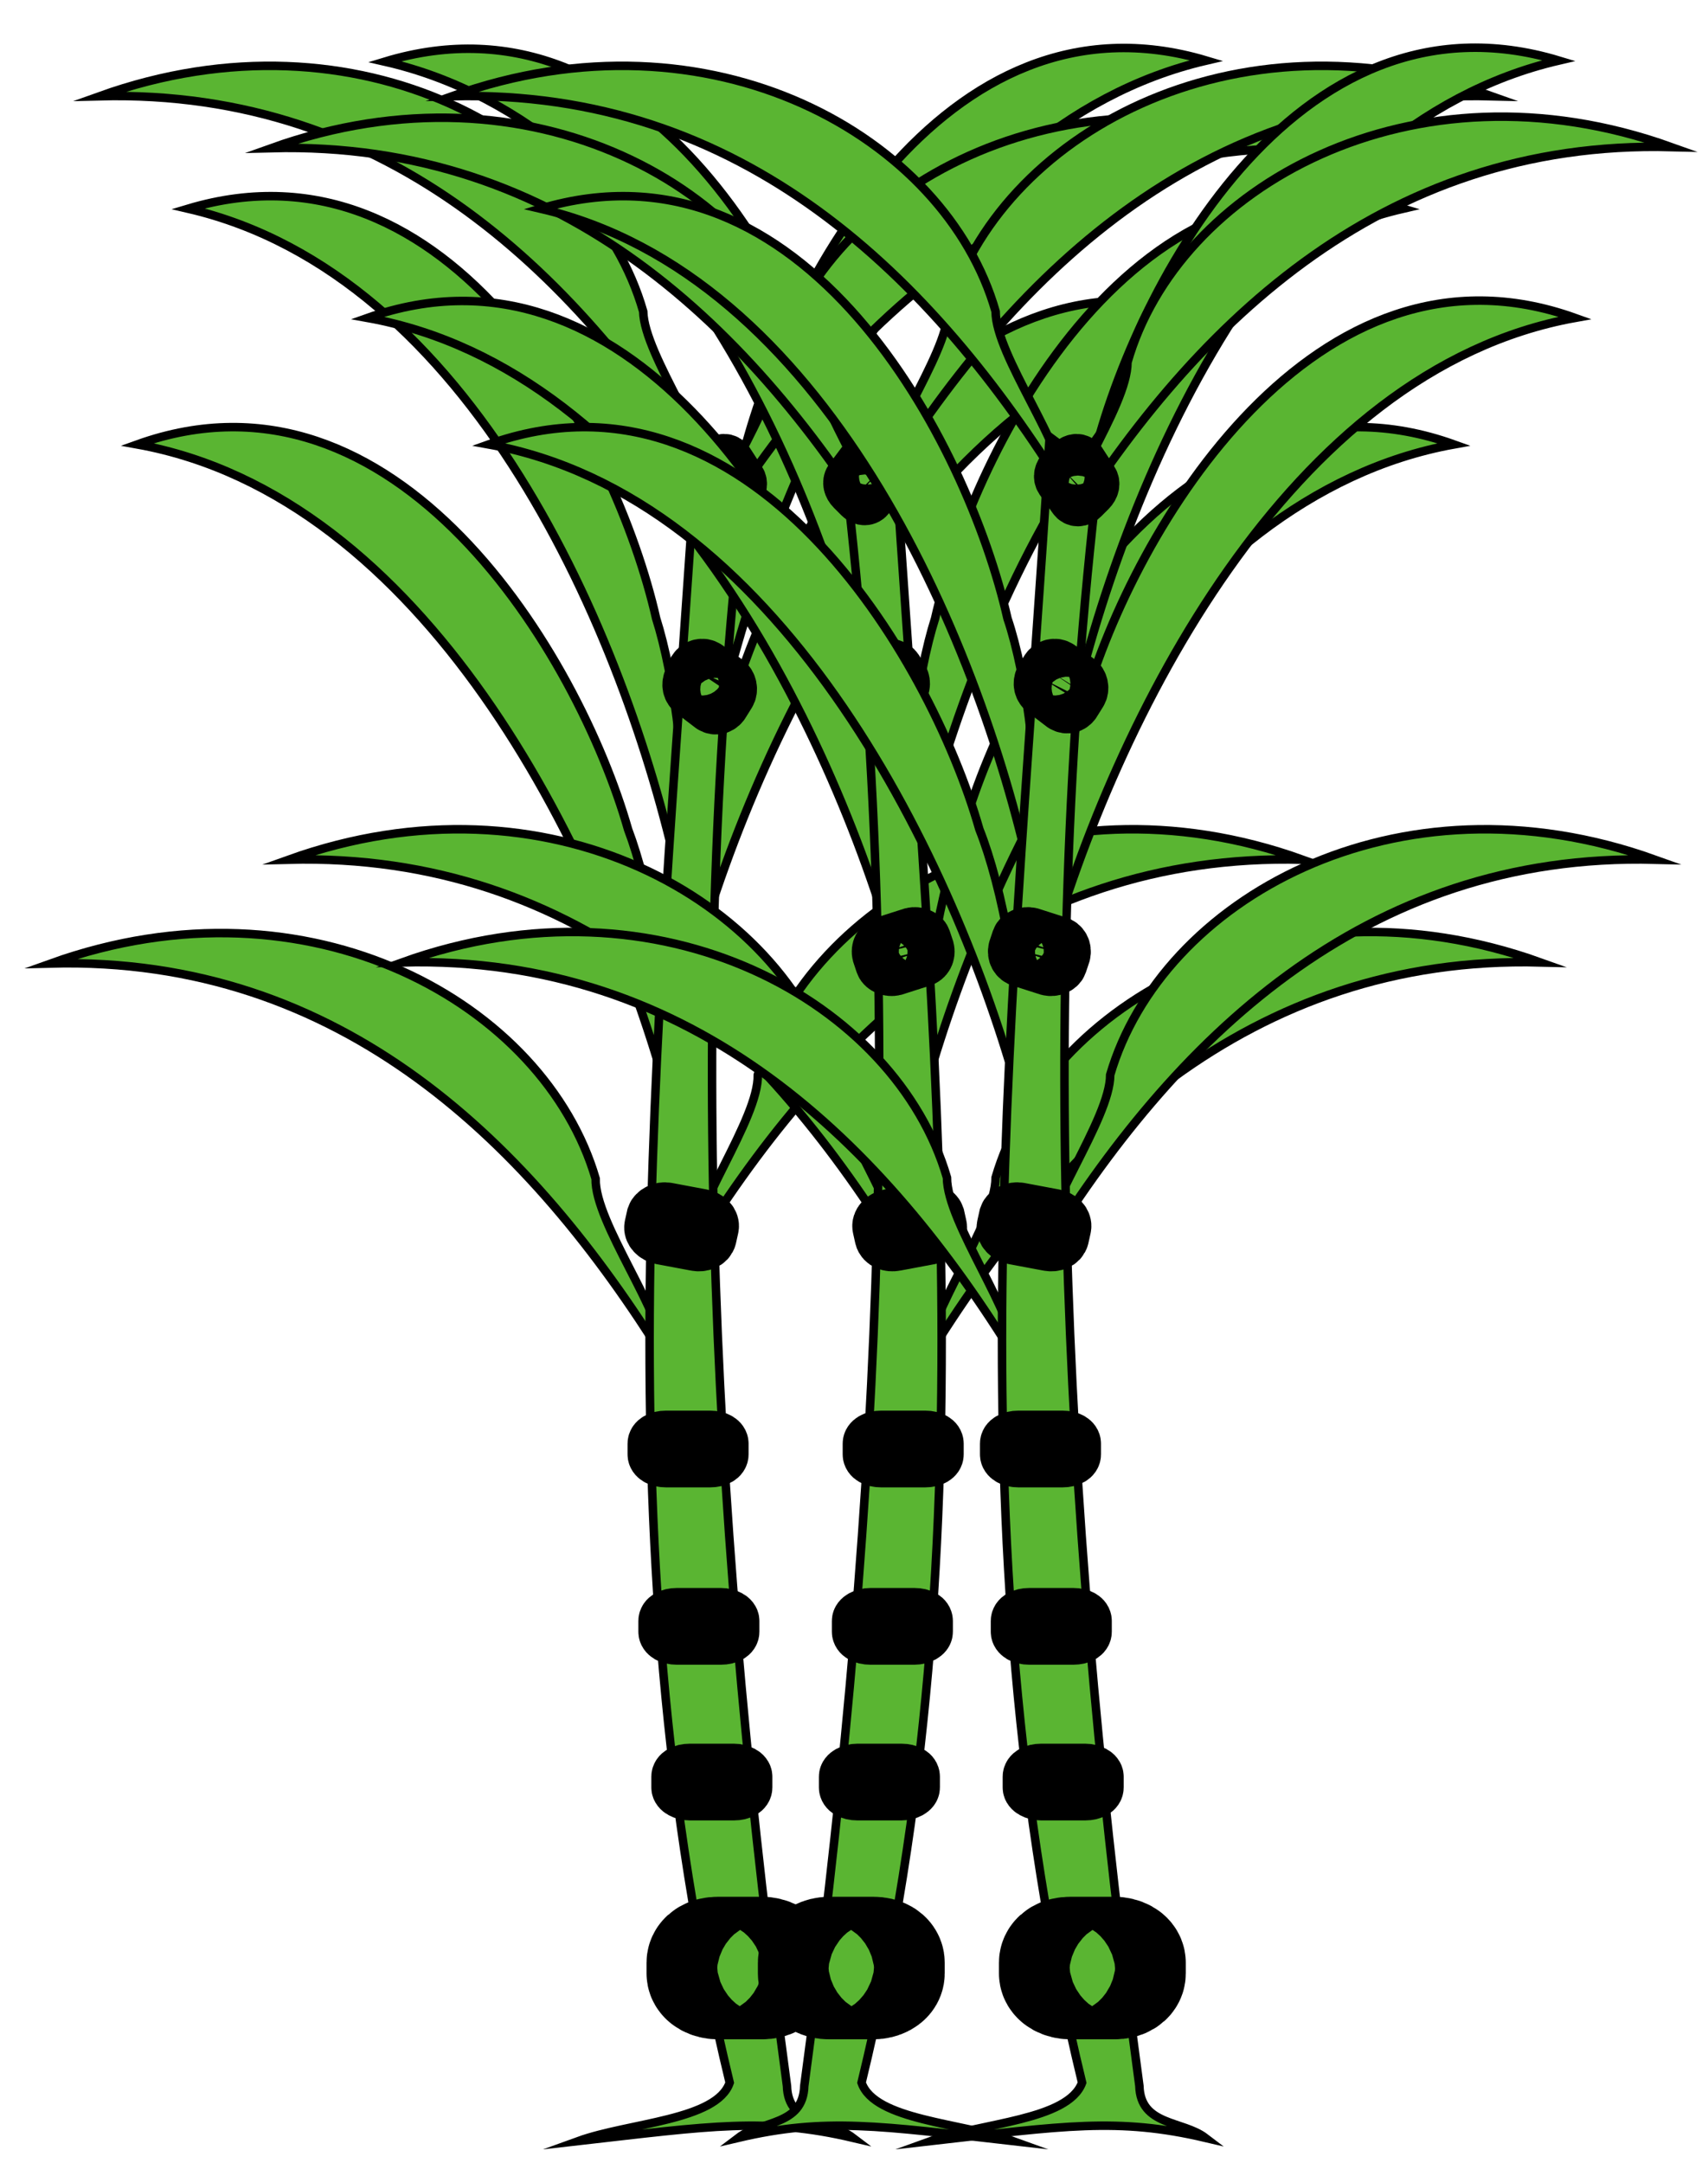 <?xml version="1.0" encoding="utf-8"?>
<!-- Generator: Adobe Illustrator 27.8.1, SVG Export Plug-In . SVG Version: 6.00 Build 0)  -->
<svg version="1.1" id="Layer_1" xmlns="http://www.w3.org/2000/svg" xmlns:xlink="http://www.w3.org/1999/xlink" x="0px" y="0px"
	 viewBox="0 0 158 200" style="enable-background:new 0 0 158 200;" xml:space="preserve">
<style type="text/css">
	.st0{fill:#5AB532;stroke:#000000;stroke-width:0.786;stroke-miterlimit:10;}
	.st1{fill:#5AB532;stroke:#000000;stroke-width:10.782;stroke-linecap:round;}
	.st2{fill:#5AB532;stroke:#000000;stroke-width:4.695;stroke-linecap:round;}
	.st3{fill:#5AB532;stroke:#000000;stroke-width:5.288;stroke-linecap:round;}
	.st4{fill:#5AB532;stroke:#000000;stroke-width:5.169;stroke-linecap:round;}
	.st5{fill:#5AB532;stroke:#000000;stroke-width:5.247;stroke-linecap:round;}
</style>
<g id="surface1">
	<path class="st0" d="M61.5,125.7C49.2,105.9,31.7,88.4,4.7,89.1c24-8.6,45.7,3.8,50.4,19.9C55,113.1,61.5,121.6,61.5,125.7z"/>
	<path class="st0" d="M61.5,100.4c-6.2-21.9-22.2-54.5-48.8-59.3c24-8.6,40.8,19.5,45.4,35.6C60,81.7,62.3,92.4,61.5,100.4z"/>
	<path class="st0" d="M63.8,116.2C76,96.3,93.5,78.8,120.5,79.5c-24-8.6-45.7,3.8-50.4,19.9C70.2,103.5,63.8,112,63.8,116.2z"/>
	<path class="st0" d="M64.3,88.7c6.2-21.9,22.2-54.5,48.8-59.3c-24-8.6-40.8,19.5-45.4,35.6C65.8,70.1,63.5,80.7,64.3,88.7z"/>
	<path class="st0" d="M62.7,80.9c-4.9-22.2-19-55.5-45.3-61.6C41.8,12,57,40.9,60.7,57.2C62.3,62.2,64,73,62.7,80.9z"/>
	<path class="st0" d="M66.3,67.2c4.9-22.2,19-55.5,45.3-61.6C87.2-1.7,72.1,27.1,68.4,43.5C66.7,48.5,65,59.3,66.3,67.2z"/>
	<path class="st0" d="M66,45.5C53.8,25.7,36.2,8.2,9.2,8.9c24-8.6,45.7,3.8,50.3,19.9C59.6,32.9,66,41.4,66,45.5z"/>
	<path class="st0" d="M65.3,50.3C77.5,30.5,95.1,13,122.1,13.7c-24-8.6-45.7,3.8-50.3,19.9C71.7,37.7,65.3,46.2,65.3,50.3z"/>
	<path class="st0" d="M67.5,192.6c-12.4-51.1-6.2-100.4-3-152.2c1.5,1.1,3,2.3,4.5,3.4c-5.9,50-2.8,100.1,3.8,149.1
		c0.1,3.7,4,3.2,6.1,4.8c-8.1-1.9-13.1-1.1-25.4,0.3C58.2,196.3,66.3,196.1,67.5,192.6z"/>
	<path class="st1" d="M66.4,180.8c-0.7,0-1.2,0.3-1.2,0.7v1c0,0.4,0.6,0.7,1.2,0.7h4.1c0.7,0,1.2-0.3,1.2-0.7v-1
		c0-0.4-0.6-0.7-1.2-0.7H66.4z"/>
	<path class="st2" d="M63.8,163.6c-0.7,0-1.2,0.3-1.2,0.7v1c0,0.4,0.6,0.7,1.2,0.7h4.1c0.7,0,1.2-0.3,1.2-0.7v-1
		c0-0.4-0.6-0.7-1.2-0.7H63.8z"/>
	<path class="st2" d="M62.6,149.2c-0.7,0-1.2,0.3-1.2,0.7v1c0,0.4,0.5,0.7,1.2,0.7h4.1c0.7,0,1.2-0.3,1.2-0.7v-1
		c0-0.4-0.6-0.7-1.2-0.7H62.6z"/>
	<path class="st2" d="M61.6,132.8c-0.7,0-1.2,0.3-1.2,0.7v1c0,0.4,0.5,0.7,1.2,0.7h4.1c0.7,0,1.2-0.3,1.2-0.7v-1
		c0-0.4-0.5-0.7-1.2-0.7H61.6z"/>
	<path class="st3" d="M61.7,112c-0.5-0.1-1,0.2-1.1,0.5l-0.2,0.9c-0.1,0.4,0.3,0.8,0.8,0.9l3.2,0.6c0.5,0.1,1-0.1,1.1-0.5l0.2-0.9
		c0.1-0.4-0.3-0.8-0.8-0.9L61.7,112z"/>
	<path class="st4" d="M62.8,86.5c-0.4-0.1-0.9,0.1-1,0.4l-0.3,0.9c-0.1,0.4,0.1,0.8,0.5,0.9l2.5,0.8c0.4,0.1,0.9-0.1,1-0.4l0.3-0.9
		c0.1-0.4-0.1-0.8-0.5-0.9L62.8,86.5z"/>
	<path class="st5" d="M65.3,61.8c-0.3-0.2-0.7-0.1-0.9,0.2L64,62.9c-0.2,0.4-0.1,0.8,0.2,1l1.7,1.3c0.3,0.2,0.7,0.1,0.9-0.3l0.5-0.8
		c0.2-0.3,0.1-0.8-0.2-1L65.3,61.8z"/>
	<path class="st2" d="M67.4,42.7c-0.2-0.3-0.6-0.3-0.9,0l-0.8,0.7c-0.3,0.3-0.4,0.7-0.2,1l1.2,1.7c0.2,0.3,0.6,0.3,0.9,0l0.7-0.7
		c0.3-0.3,0.4-0.7,0.2-1L67.4,42.7z"/>
	<path class="st0" d="M85.7,125.7c12.2-19.9,29.8-37.4,56.8-36.7c-24-8.6-45.7,3.8-50.4,19.9C92.1,113.1,85.7,121.6,85.7,125.7z"/>
	<path class="st0" d="M85.7,100.4c6.2-21.9,22.2-54.5,48.8-59.3c-24-8.6-40.8,19.5-45.4,35.6C87.2,81.7,84.9,92.4,85.7,100.4z"/>
	<path class="st0" d="M83.4,116.2C71.2,96.3,53.7,78.8,26.7,79.5c24-8.6,45.7,3.8,50.4,19.9C77,103.5,83.4,112,83.4,116.2z"/>
	<path class="st0" d="M82.9,88.7C76.7,66.8,60.7,34.2,34,29.4C58,20.9,74.8,49,79.5,65.1C81.4,70.1,83.7,80.7,82.9,88.7z"/>
	<path class="st0" d="M84.5,80.9c4.9-22.2,19-55.5,45.3-61.6C105.4,12,90.2,40.9,86.5,57.2C84.9,62.2,83.2,73,84.5,80.9z"/>
	<path class="st0" d="M80.9,67.2C76,45,61.9,11.7,35.6,5.7C60-1.7,75.1,27.1,78.8,43.5C80.5,48.5,82.2,59.3,80.9,67.2z"/>
	<path class="st0" d="M81.2,45.5C93.4,25.7,111,8.2,138,8.9c-24-8.6-45.7,3.8-50.3,19.9C87.6,32.9,81.2,41.4,81.2,45.5z"/>
	<path class="st0" d="M81.9,50.3C69.7,30.5,52.1,13,25.1,13.7c24-8.6,45.7,3.8,50.3,19.9C75.5,37.7,81.9,46.2,81.9,50.3z"/>
	<path class="st0" d="M79.7,192.6c12.4-51.1,6.2-100.4,3-152.2c-1.5,1.1-3,2.3-4.5,3.4c5.9,50,2.8,100.1-3.8,149.1
		c-0.1,3.7-4,3.2-6.1,4.8c8.1-1.9,13.1-1.1,25.4,0.3C89,196.3,80.9,196.1,79.7,192.6z"/>
	<path class="st1" d="M80.8,180.8c0.7,0,1.2,0.3,1.2,0.7v1c0,0.4-0.6,0.7-1.2,0.7h-4.1c-0.7,0-1.2-0.3-1.2-0.7v-1
		c0-0.4,0.6-0.7,1.2-0.7H80.8z"/>
	<path class="st2" d="M83.4,163.6c0.7,0,1.2,0.3,1.2,0.7v1c0,0.4-0.6,0.7-1.2,0.7h-4.1c-0.7,0-1.2-0.3-1.2-0.7v-1
		c0-0.4,0.6-0.7,1.2-0.7H83.4z"/>
	<path class="st2" d="M84.6,149.2c0.7,0,1.2,0.3,1.2,0.7v1c0,0.4-0.6,0.7-1.2,0.7h-4.1c-0.7,0-1.2-0.3-1.2-0.7v-1
		c0-0.4,0.6-0.7,1.2-0.7H84.6z"/>
	<path class="st2" d="M85.6,132.8c0.7,0,1.2,0.3,1.2,0.7v1c0,0.4-0.5,0.7-1.2,0.7h-4.1c-0.7,0-1.2-0.3-1.2-0.7v-1
		c0-0.4,0.5-0.7,1.2-0.7H85.6z"/>
	<path class="st3" d="M85.5,112c0.5-0.1,1,0.2,1.1,0.5l0.2,0.9c0.1,0.4-0.3,0.8-0.8,0.9l-3.2,0.6c-0.5,0.1-1-0.1-1.1-0.5l-0.2-0.9
		c-0.1-0.4,0.3-0.8,0.8-0.9L85.5,112z"/>
	<path class="st4" d="M84.4,86.5c0.4-0.1,0.9,0.1,1,0.4l0.3,0.9c0.1,0.4-0.1,0.8-0.5,0.9l-2.5,0.8c-0.4,0.1-0.9-0.1-1-0.4l-0.3-0.9
		c-0.1-0.4,0.1-0.8,0.5-0.9L84.4,86.5z"/>
	<path class="st5" d="M81.9,61.8c0.3-0.2,0.7-0.1,0.9,0.2l0.5,0.8c0.2,0.4,0.1,0.8-0.2,1l-1.7,1.3c-0.3,0.2-0.7,0.1-0.9-0.3L79.9,64
		c-0.2-0.3-0.1-0.8,0.2-1L81.9,61.8z"/>
	<path class="st2" d="M79.8,42.7c0.2-0.3,0.6-0.3,0.9,0l0.8,0.7c0.3,0.3,0.4,0.7,0.2,1L80.4,46c-0.2,0.3-0.6,0.3-0.9,0l-0.7-0.7
		c-0.3-0.3-0.4-0.7-0.2-1L79.8,42.7z"/>
	<path class="st0" d="M94,125.7c-12.2-19.9-29.8-37.4-56.8-36.7c24-8.6,45.7,3.8,50.4,19.9C87.6,113.1,94,121.6,94,125.7z"/>
	<path class="st0" d="M94,100.4c-6.2-21.9-22.2-54.5-48.8-59.3c24-8.6,40.8,19.5,45.4,35.6C92.6,81.7,94.9,92.4,94,100.4z"/>
	<path class="st0" d="M96.3,116.2c12.2-19.9,29.8-37.4,56.8-36.7c-24-8.6-45.7,3.8-50.4,19.9C102.7,103.5,96.3,112,96.3,116.2z"/>
	<path class="st0" d="M96.9,88.7c6.2-21.9,22.2-54.5,48.8-59.3c-24-8.6-40.8,19.5-45.4,35.6C98.4,70.1,96,80.7,96.9,88.7z"/>
	<path class="st0" d="M95.3,80.9c-4.9-22.2-19-55.5-45.3-61.6C74.4,12,89.5,40.9,93.2,57.2C94.9,62.2,96.6,73,95.3,80.9z"/>
	<path class="st0" d="M98.9,67.2c4.9-22.2,19-55.5,45.3-61.6c-24.5-7.4-39.6,21.5-43.3,37.8C99.3,48.5,97.6,59.3,98.9,67.2z"/>
	<path class="st0" d="M98.6,45.5C86.3,25.7,68.8,8.2,41.8,8.9c24-8.6,45.7,3.8,50.3,19.9C92.1,32.9,98.6,41.4,98.6,45.5z"/>
	<path class="st0" d="M97.8,50.3c12.2-19.9,29.8-37.4,56.8-36.7c-24-8.6-45.7,3.8-50.3,19.9C104.3,37.7,97.8,46.2,97.8,50.3z"/>
	<path class="st0" d="M100.1,192.6c-12.4-51.1-6.2-100.4-3-152.2c1.5,1.1,3,2.3,4.5,3.4c-5.9,50-2.8,100.1,3.8,149.1
		c0.1,3.7,4,3.2,6.1,4.8c-8.1-1.9-13.1-1.1-25.4,0.3C90.8,196.3,98.8,196.1,100.1,192.6z"/>
	<path class="st1" d="M99,180.8c-0.7,0-1.2,0.3-1.2,0.7v1c0,0.4,0.6,0.7,1.2,0.7h4.1c0.7,0,1.2-0.3,1.2-0.7v-1
		c0-0.4-0.6-0.7-1.2-0.7H99z"/>
	<path class="st2" d="M96.3,163.6c-0.7,0-1.2,0.3-1.2,0.7v1c0,0.4,0.6,0.7,1.2,0.7h4.1c0.7,0,1.2-0.3,1.2-0.7v-1
		c0-0.4-0.6-0.7-1.2-0.7H96.3z"/>
	<path class="st2" d="M95.2,149.2c-0.7,0-1.2,0.3-1.2,0.7v1c0,0.4,0.5,0.7,1.2,0.7h4.1c0.7,0,1.2-0.3,1.2-0.7v-1
		c0-0.4-0.5-0.7-1.2-0.7H95.2z"/>
	<path class="st2" d="M94.2,132.8c-0.7,0-1.2,0.3-1.2,0.7v1c0,0.4,0.5,0.7,1.2,0.7h4.1c0.7,0,1.2-0.3,1.2-0.7v-1
		c0-0.4-0.5-0.7-1.2-0.7H94.2z"/>
	<path class="st3" d="M94.3,112c-0.5-0.1-1,0.2-1.1,0.5l-0.2,0.9c-0.1,0.4,0.3,0.8,0.8,0.9l3.2,0.6c0.5,0.1,1-0.1,1.1-0.5l0.2-0.9
		c0.1-0.4-0.3-0.8-0.8-0.9L94.3,112z"/>
	<path class="st4" d="M95.3,86.5c-0.4-0.1-0.9,0.1-1,0.4L94,87.8c-0.1,0.4,0.1,0.8,0.5,0.9l2.5,0.8c0.4,0.1,0.9-0.1,1-0.4l0.3-0.9
		c0.1-0.4-0.1-0.8-0.5-0.9L95.3,86.5z"/>
	<path class="st5" d="M97.9,61.8c-0.3-0.2-0.7-0.1-0.9,0.2l-0.5,0.8c-0.2,0.4-0.1,0.8,0.2,1l1.7,1.3c0.3,0.2,0.7,0.1,0.9-0.3
		l0.5-0.8c0.2-0.3,0.1-0.8-0.2-1L97.9,61.8z"/>
	<path class="st2" d="M100,42.7c-0.2-0.3-0.6-0.3-0.9,0l-0.8,0.7c-0.3,0.3-0.4,0.7-0.2,1l1.2,1.7c0.2,0.3,0.6,0.3,0.9,0l0.7-0.7
		c0.3-0.3,0.4-0.7,0.2-1L100,42.7z"/>
</g>
</svg>
